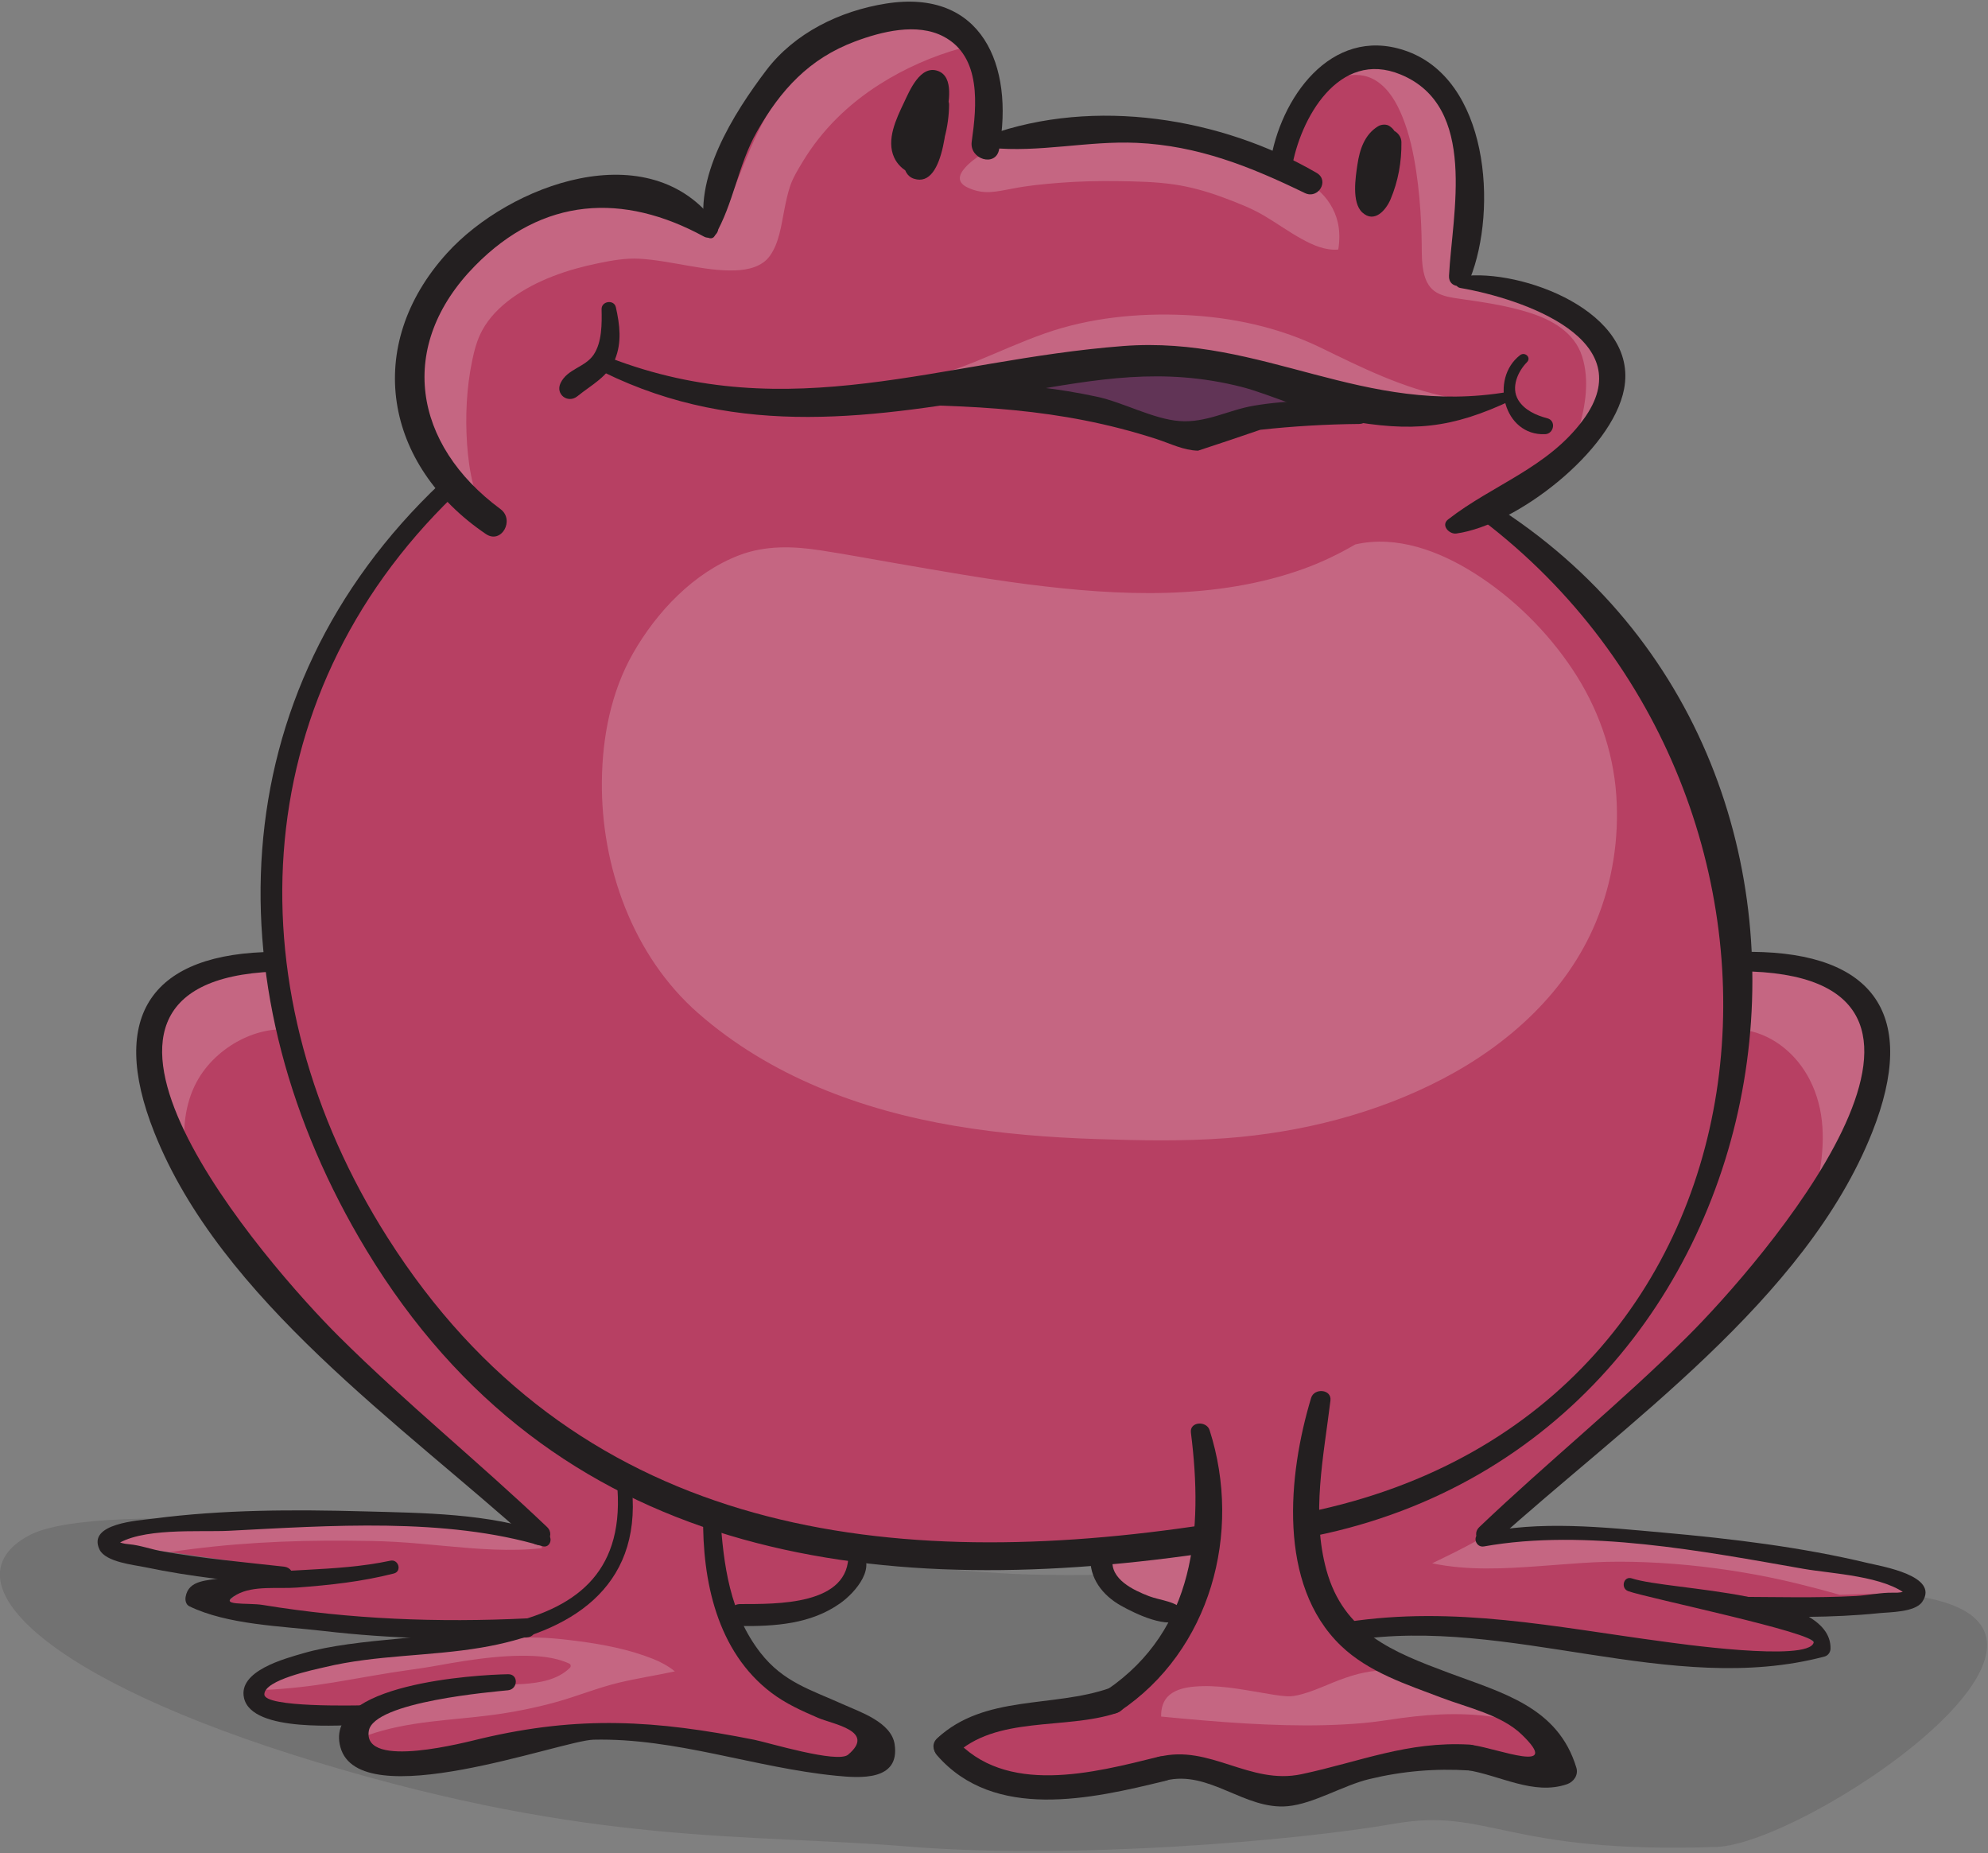 <?xml version="1.0" encoding="UTF-8" standalone="no"?>
<!DOCTYPE svg PUBLIC "-//W3C//DTD SVG 1.1//EN" "http://www.w3.org/Graphics/SVG/1.1/DTD/svg11.dtd">
<svg width="100%" height="100%" viewBox="0 0 339 316" version="1.1" xmlns="http://www.w3.org/2000/svg" xmlns:xlink="http://www.w3.org/1999/xlink" xml:space="preserve" xmlns:serif="http://www.serif.com/" style="fill-rule:evenodd;clip-rule:evenodd;stroke-linejoin:round;stroke-miterlimit:2;">
    <rect x="0" y="0" width="339" height="316" fill="#808080" stroke="none"/>
    <g transform="matrix(1,0,0,1,-25890.6,-3486.83)">
        <g transform="matrix(5.556,0,0,5.556,25423.2,0)">
            <g opacity="0.15">
                <g transform="matrix(1,0,0,1,101.961,683.852)">
                    <path d="M0,-9.563C-0.418,-9.584 -0.808,-9.469 -1.181,-9.427C-4.395,-9.064 -14.75,-10.367 -16.976,-9.136C-19.459,-7.762 -16.604,-4.765 -8.099,-2.191C0.405,0.384 5.057,-0.015 10.043,0.395C15.028,0.804 21.967,0.218 24.926,-0.301C27.886,-0.822 28.288,0.626 34.842,0.407C37.567,0.316 47.346,-6.219 41.105,-7.271C31.409,-8.906 18.262,-7.728 13.268,-7.972C8.275,-8.215 4.305,-9.353 0,-9.563" style="fill:rgb(35,31,32);fill-rule:nonzero;"/>
                </g>
            </g>
        </g>
        <g transform="matrix(5.556,0,0,5.556,25423.2,0)">
            <g transform="matrix(1,0,0,1,92.17,657.904)">
                <path d="M0,18.977C-0.5,18.895 -1.42,19.039 -0.786,18.613C-0.282,18.274 0.479,18.395 1.064,18.352C2.083,18.277 3.039,18.176 4.033,17.927C4.24,17.874 4.152,17.564 3.945,17.609C2.923,17.831 1.889,17.865 0.858,17.925C0.821,17.866 0.762,17.819 0.676,17.81C0.295,17.768 -4.552,17.047 -4.561,17.075C-4.41,16.582 -1.433,16.621 -1.018,16.6C2.038,16.445 5.646,16.182 8.61,17.088C8.784,17.142 8.86,16.937 8.767,16.825C8.791,16.745 8.78,16.656 8.699,16.58C6.601,14.59 4.352,12.765 2.304,10.726C0.115,8.547 -7.393,-0.112 0.182,-0.551C0.575,2.468 1.681,5.486 3.43,8.285C5.494,11.586 8.056,13.861 10.954,15.359C10.953,15.365 10.948,15.367 10.948,15.373C11.119,17.792 9.848,18.859 8.095,19.397C5.381,19.528 2.686,19.419 0,18.977" style="fill:rgb(183,64,99);fill-rule:nonzero;"/>
            </g>
        </g>
        <g transform="matrix(5.556,0,0,5.556,25423.2,0)">
            <g transform="matrix(1,0,0,1,107.841,675.974)">
                <path d="M0,3.509C0.439,3.839 0.902,4.043 1.41,4.262C1.872,4.462 3.348,4.72 2.313,5.519C1.952,5.798 -0.137,5.147 -0.579,5.059C-3.602,4.456 -5.921,4.312 -8.925,5.02C-9.41,5.134 -12.697,6.033 -12.442,4.681C-12.266,3.744 -8.573,3.476 -8.121,3.43C-7.871,3.405 -7.859,3.024 -8.121,3.03C-8.798,3.048 -11.429,3.196 -12.632,3.997C-13.206,4.011 -15.576,4.08 -15.63,3.655C-15.701,3.106 -14.145,2.807 -13.77,2.717C-12.19,2.336 -10.556,2.388 -8.958,2.119C-8.494,2.041 -8.048,1.936 -7.625,1.802C-7.599,1.801 -7.573,1.801 -7.546,1.8C-7.47,1.796 -7.413,1.764 -7.375,1.717C-5.511,1.058 -4.213,-0.233 -4.353,-2.524C-3.615,-2.163 -2.855,-1.851 -2.078,-1.585C-2.047,0.307 -1.581,2.321 0,3.509" style="fill:rgb(183,64,99);fill-rule:nonzero;"/>
            </g>
        </g>
        <g transform="matrix(5.556,0,0,5.556,25423.2,0)">
            <g transform="matrix(0.965,-0.261,-0.261,-0.965,107.185,677.186)">
                <path d="M-0.248,0.396C-0.323,0.416 -0.385,0.403 -0.437,0.375C-0.503,1.181 -0.403,2 -0.248,2.812C0.886,2.082 2.097,1.452 3.371,0.913C2.993,-0.495 0.716,0.138 -0.248,0.396" style="fill:rgb(183,64,99);fill-rule:nonzero;"/>
            </g>
        </g>
        <g transform="matrix(5.556,0,0,5.556,25423.2,0)">
            <g transform="matrix(0.642,0.767,0.767,-0.642,118.934,676.132)">
                <path d="M0.472,-0.071C0.02,-0.299 -0.514,-0.464 -0.933,-0.152C-0.451,0.547 0.017,1.267 0.472,2.001C0.869,1.543 1.21,1.052 1.476,0.52C1.123,0.405 0.796,0.092 0.472,-0.071" style="fill:rgb(183,64,99);fill-rule:nonzero;"/>
            </g>
        </g>
        <g transform="matrix(5.556,0,0,5.556,25423.2,0)">
            <g transform="matrix(1,0,0,1,130.88,630.138)">
                <path d="M0,50.611C1.295,51.951 -0.768,51.183 -1.572,51.069C-1.582,51.067 -1.589,51.071 -1.598,51.07C-1.618,51.065 -1.634,51.056 -1.657,51.054C-3.561,50.949 -4.982,51.575 -6.791,51.96C-8.372,52.297 -9.588,51.07 -11.114,51.419C-11.134,51.421 -11.151,51.417 -11.172,51.422C-13.098,51.9 -15.664,52.563 -17.271,51.077C-15.961,50.083 -14.014,50.443 -12.501,49.94C-12.438,49.919 -12.395,49.882 -12.359,49.841C-9.639,47.966 -8.749,44.459 -9.688,41.345C-9.779,41.046 -10.188,41.177 -10.145,41.471C-10.004,42.446 -9.946,43.426 -10.023,44.371C-10.048,44.37 -10.071,44.363 -10.099,44.367C-19.736,45.791 -29.03,44.481 -34.744,35.737C-39.577,28.34 -39.488,19.042 -32.985,12.741C-32.641,13.107 -32.249,13.45 -31.8,13.757C-31.414,14.02 -31.071,13.404 -31.437,13.135C-34.171,11.132 -34.683,8.029 -32.233,5.537C-30.171,3.44 -27.571,3.18 -25.116,4.659C-25.087,4.676 -25.063,4.669 -25.037,4.673C-24.998,4.741 -24.9,4.09 -24.864,4.014C-23.703,1.637 -23.375,-0.304 -20.535,-1.366C-19.7,-1.678 -18.59,-1.952 -17.754,-1.51C-16.547,-0.873 -16.687,0.672 -16.851,1.81C-16.915,2.252 -16.249,2.453 -16.168,1.999C-16.165,1.979 -16.164,1.96 -16.16,1.94C-14.732,1.995 -13.306,1.691 -11.868,1.754C-9.978,1.836 -8.352,2.476 -6.672,3.307C-6.34,3.471 -6.052,2.994 -6.379,2.806C-6.625,2.666 -6.882,2.546 -7.137,2.422C-6.818,0.855 -5.604,-1.104 -3.74,-0.336C-1.345,0.65 -2.062,3.981 -2.22,5.905C-2.232,6.056 -2.134,6.135 -2.02,6.152C-2.01,6.197 -1.986,6.237 -1.923,6.246C-0.126,6.504 3.619,7.733 2.058,10.145C1.026,11.74 -0.758,12.348 -2.233,13.382C-2.43,13.521 -2.31,13.812 -2.071,13.767C-1.772,13.711 -1.444,13.603 -1.104,13.46C10.087,21.944 8.51,40.715 -6.344,43.857C-6.339,42.706 -6.13,41.528 -5.986,40.486C-5.945,40.184 -6.37,40.043 -6.458,40.356C-7.125,42.696 -7.492,46.028 -5.547,47.894C-4.708,48.7 -3.553,49.068 -2.489,49.471C-1.701,49.771 -0.606,49.984 0,50.611" style="fill:rgb(183,64,99);fill-rule:nonzero;"/>
            </g>
        </g>
        <g transform="matrix(5.556,0,0,5.556,25423.2,0)">
            <g transform="matrix(1,0,0,1,137.763,659.362)">
                <path d="M0,17.267C-1.397,16.989 -2.974,16.889 -3.566,16.693C-3.77,16.625 -3.852,16.94 -3.654,17.011C-3.075,17.219 2.154,18.275 2.039,18.67C1.85,19.316 -2.246,18.691 -2.614,18.642C-5.842,18.214 -8.871,17.565 -12.135,18.032C-12.333,17.823 -12.516,17.594 -12.662,17.323C-13.003,16.687 -13.157,15.984 -13.208,15.257C-4.505,13.493 0.227,5.706 0.069,-2.049C0.089,-2.044 0.099,-2.025 0.124,-2.024C8.053,-1.737 0.417,7.069 -1.792,9.268C-3.841,11.307 -6.089,13.132 -8.188,15.121C-8.266,15.196 -8.278,15.283 -8.257,15.361C-8.361,15.457 -8.281,15.669 -8.103,15.637C-4.993,15.069 -1.333,15.777 1.734,16.313C2.188,16.392 4.779,16.62 4.965,17.159C4.928,17.051 2.984,17.776 0,17.267" style="fill:rgb(183,64,99);fill-rule:nonzero;"/>
            </g>
        </g>
        <g transform="matrix(5.556,0,0,5.556,25423.2,0)">
            <g transform="matrix(1,0,0,1,122.618,639.111)">
                <path d="M0,0.989C-0.78,1.12 -1.475,1.525 -2.308,1.46C-3.125,1.396 -4.038,0.88 -4.853,0.703C-5.547,0.553 -6.25,0.448 -6.954,0.385C-6.928,0.38 -6.902,0.375 -6.876,0.371C-4.856,0.006 -2.813,-0.536 -0.747,-0.078C0.066,0.101 0.815,0.51 1.583,0.851C1.061,0.857 0.54,0.898 0,0.989" style="fill:rgb(97,52,86);fill-rule:nonzero;"/>
            </g>
        </g>
        <g transform="matrix(5.556,0,0,5.556,25423.2,0)">
            <g opacity="0.2">
                <g transform="matrix(1,0,0,1,89.935,658.416)">
                    <path d="M0,2.909C0.19,2.287 0.562,1.776 1.081,1.384C1.56,1.022 2.145,0.782 2.748,0.753C2.612,0.148 2.496,-0.457 2.417,-1.064C-1.395,-0.842 -1.385,1.462 -0.157,3.973C-0.154,3.619 -0.108,3.263 0,2.909" style="fill:white;fill-rule:nonzero;"/>
                </g>
            </g>
        </g>
        <g transform="matrix(5.556,0,0,5.556,25423.2,0)">
            <g opacity="0.2">
                <g transform="matrix(1,0,0,1,94.808,674.441)">
                    <path d="M0,0.42C0.482,0.424 0.966,0.428 1.447,0.456C1.962,0.485 2.475,0.536 2.988,0.583C3.97,0.674 4.965,0.758 5.949,0.65C5.942,0.613 5.937,0.576 5.927,0.539C2.971,-0.351 -0.615,-0.092 -3.655,0.063C-4.07,0.083 -7.047,0.045 -7.198,0.537C-7.194,0.526 -6.421,0.634 -5.471,0.771C-3.663,0.496 -1.827,0.404 0,0.42" style="fill:white;fill-rule:nonzero;"/>
                </g>
            </g>
        </g>
        <g transform="matrix(5.556,0,0,5.556,25423.2,0)">
            <g opacity="0.2">
                <g transform="matrix(1,0,0,1,97.575,679.939)">
                    <path d="M0,-1.251C0.263,-1.299 0.527,-1.345 0.791,-1.385C1.372,-1.474 1.959,-1.543 2.547,-1.547C3.044,-1.55 3.569,-1.515 4.026,-1.305C4.074,-1.283 4.077,-1.211 4.043,-1.178C3.663,-0.805 3.118,-0.717 2.608,-0.68C2.509,-0.673 2.408,-0.67 2.308,-0.666C2.28,-0.602 2.233,-0.544 2.145,-0.535C1.693,-0.489 -2,-0.221 -2.176,0.716C-2.189,0.784 -2.187,0.843 -2.183,0.899C-1.567,0.677 -0.919,0.561 -0.271,0.48C0.373,0.401 1.02,0.355 1.662,0.27C2.315,0.183 2.966,0.054 3.602,-0.121C4.259,-0.302 4.889,-0.564 5.552,-0.723C6.119,-0.857 6.694,-0.945 7.263,-1.067C7.063,-1.232 6.826,-1.358 6.589,-1.452C5.864,-1.74 5.08,-1.892 4.309,-1.993C3.647,-2.081 2.954,-2.15 2.287,-2.074C2.283,-2.073 2.281,-2.077 2.277,-2.077C1.961,-1.99 1.646,-1.902 1.308,-1.846C-0.29,-1.577 -1.924,-1.629 -3.504,-1.248C-3.833,-1.169 -5.075,-0.928 -5.322,-0.498C-4.613,-0.532 -3.907,-0.612 -3.207,-0.729C-2.429,-0.857 -1.655,-1.006 -0.874,-1.114C-0.581,-1.155 -0.291,-1.197 0,-1.251" style="fill:white;fill-rule:nonzero;"/>
                </g>
            </g>
        </g>
        <g transform="matrix(5.556,0,0,5.556,25423.2,0)">
            <g opacity="0.2">
                <g transform="matrix(0.642,0.767,0.767,-0.642,118.934,676.132)">
                    <path d="M0.472,-0.071C0.02,-0.299 -0.514,-0.464 -0.933,-0.152C-0.451,0.547 0.017,1.267 0.472,2.001C0.869,1.543 1.21,1.052 1.476,0.52C1.123,0.405 0.796,0.092 0.472,-0.071" style="fill:white;fill-rule:nonzero;"/>
                </g>
            </g>
        </g>
        <g transform="matrix(5.556,0,0,5.556,25423.2,0)">
            <g opacity="0.2">
                <g transform="matrix(1,0,0,1,98.711,628.186)">
                    <path d="M0,14.467C-0.018,14.407 -0.042,14.35 -0.057,14.29C-0.164,13.878 -0.22,13.453 -0.25,13.029C-0.309,12.176 -0.268,11.3 -0.094,10.461C-0.029,10.146 0.056,9.825 0.21,9.539C0.424,9.141 0.75,8.815 1.114,8.549C1.89,7.983 2.845,7.662 3.778,7.471C4.189,7.387 4.613,7.31 5.035,7.333C5.526,7.36 6.013,7.458 6.498,7.541C6.988,7.625 7.487,7.71 7.986,7.691C8.375,7.676 8.804,7.58 9.044,7.244C9.327,6.848 9.392,6.311 9.484,5.845C9.532,5.602 9.581,5.357 9.659,5.121C9.749,4.847 9.909,4.59 10.058,4.344C10.646,3.373 11.454,2.589 12.409,1.982C13.184,1.489 14.039,1.111 14.927,0.869C14.79,0.705 14.63,0.555 14.415,0.442C13.579,0 12.469,0.274 11.634,0.586C8.793,1.648 8.483,4.25 7.322,6.628C7.286,6.702 7.171,6.693 7.132,6.625C7.106,6.62 7.082,6.628 7.053,6.611C4.598,5.132 1.998,5.392 -0.064,7.488C-2.274,9.737 -2.067,12.481 0,14.467" style="fill:white;fill-rule:nonzero;"/>
                </g>
            </g>
        </g>
        <g transform="matrix(5.556,0,0,5.556,25423.2,0)">
            <g opacity="0.2">
                <g transform="matrix(1,0,0,1,114.719,635.022)">
                    <path d="M0,-2.941C-0.003,-2.922 -0.004,-2.904 -0.008,-2.885C-0.055,-2.615 -0.309,-2.581 -0.495,-2.686C-0.677,-2.574 -0.847,-2.443 -0.983,-2.285C-1.062,-2.193 -1.151,-2.066 -1.132,-1.938C-1.112,-1.797 -0.961,-1.713 -0.844,-1.664C-0.64,-1.576 -0.422,-1.537 -0.201,-1.549C0.024,-1.563 0.246,-1.609 0.467,-1.652C0.949,-1.748 1.433,-1.794 1.923,-1.832C2.523,-1.879 3.125,-1.893 3.728,-1.884C4.301,-1.876 4.882,-1.864 5.451,-1.781C5.951,-1.707 6.438,-1.57 6.912,-1.395C7.354,-1.232 7.805,-1.06 8.212,-0.819C8.6,-0.589 8.966,-0.325 9.361,-0.107C9.697,0.078 10.087,0.252 10.48,0.215C10.525,-0.062 10.528,-0.347 10.464,-0.622C10.371,-1.021 10.145,-1.375 9.832,-1.635C9.75,-1.552 9.625,-1.509 9.489,-1.577C9.109,-1.765 8.731,-1.941 8.354,-2.105C8.308,-2.103 8.263,-2.107 8.217,-2.103C8.158,-2.097 8.137,-2.148 8.146,-2.194C6.92,-2.709 5.678,-3.07 4.293,-3.13C2.857,-3.193 1.433,-2.89 0.007,-2.944L0,-2.941Z" style="fill:white;fill-rule:nonzero;"/>
                </g>
            </g>
        </g>
        <g transform="matrix(5.556,0,0,5.556,25423.2,0)">
            <g opacity="0.2">
                <g transform="matrix(1,0,0,1,126.371,640.211)">
                    <path d="M0,-10.147C0.394,-9.891 0.633,-9.456 0.803,-9.032C1.016,-8.502 1.135,-7.937 1.22,-7.375C1.301,-6.836 1.348,-6.293 1.372,-5.751C1.381,-5.542 1.387,-5.332 1.389,-5.122C1.392,-4.813 1.387,-4.501 1.467,-4.201C1.527,-3.976 1.64,-3.774 1.846,-3.655C2.055,-3.534 2.308,-3.498 2.543,-3.464C3.251,-3.363 3.957,-3.262 4.643,-3.052C5.355,-2.835 6.071,-2.45 6.312,-1.695C6.543,-0.969 6.418,-0.175 6.201,0.554C6.33,0.403 6.455,0.246 6.567,0.072C8.128,-2.34 4.383,-3.57 2.586,-3.828C2.523,-3.836 2.499,-3.876 2.49,-3.921C2.375,-3.938 2.277,-4.017 2.289,-4.168C2.447,-6.092 3.164,-9.423 0.77,-10.41C0.064,-10.701 -0.548,-10.599 -1.055,-10.278C-0.697,-10.372 -0.323,-10.357 0,-10.147" style="fill:white;fill-rule:nonzero;"/>
                </g>
            </g>
        </g>
        <g transform="matrix(5.556,0,0,5.556,25423.2,0)">
            <g opacity="0.2">
                <g transform="matrix(1,0,0,1,128.786,637.527)">
                    <path d="M0,2.27C-0.058,2.26 -0.116,2.254 -0.173,2.244C-1.583,1.979 -2.869,1.332 -4.149,0.711C-5.436,0.089 -6.867,-0.215 -8.29,-0.28C-9.726,-0.346 -11.224,-0.197 -12.585,0.282C-13.325,0.541 -14.037,0.871 -14.762,1.165C-15.455,1.446 -16.157,1.661 -16.887,1.812C-16.422,1.803 -15.957,1.788 -15.494,1.744C-14.725,1.671 -13.958,1.568 -13.19,1.476C-11.603,1.287 -9.998,1.124 -8.399,1.252C-7.639,1.312 -6.9,1.457 -6.162,1.64C-5.456,1.815 -4.754,2.005 -4.043,2.16C-2.722,2.445 -1.322,2.616 0,2.27" style="fill:white;fill-rule:nonzero;"/>
                </g>
            </g>
        </g>
        <g transform="matrix(5.556,0,0,5.556,25423.2,0)">
            <g opacity="0.2">
                <g transform="matrix(1,0,0,1,133.105,650.723)">
                    <path d="M0,5.155C0.51,3.929 0.72,2.576 0.626,1.253C0.528,-0.128 0.051,-1.449 -0.715,-2.599C-1.494,-3.768 -2.537,-4.799 -3.724,-5.55C-4.798,-6.23 -6.116,-6.729 -7.385,-6.435C-7.885,-6.144 -8.407,-5.891 -8.951,-5.694C-11.65,-4.715 -14.633,-4.853 -17.435,-5.212C-18.807,-5.389 -20.169,-5.631 -21.533,-5.867C-22.287,-5.998 -23.042,-6.138 -23.798,-6.255C-24.635,-6.384 -25.491,-6.411 -26.293,-6.104C-27.69,-5.57 -28.826,-4.367 -29.554,-3.089C-30.228,-1.904 -30.492,-0.523 -30.507,0.831C-30.535,3.455 -29.554,6.194 -27.551,7.95C-25.342,9.885 -22.548,10.921 -19.684,11.406C-18.247,11.65 -16.791,11.764 -15.335,11.812C-14.009,11.856 -12.666,11.884 -11.341,11.785C-9.042,11.612 -6.732,11.03 -4.686,9.957C-2.665,8.897 -0.889,7.293 0,5.155" style="fill:white;fill-rule:nonzero;"/>
                </g>
            </g>
        </g>
        <g transform="matrix(5.556,0,0,5.556,25423.2,0)">
            <g opacity="0.2">
                <g transform="matrix(1,0,0,1,124.073,679.814)">
                    <path d="M0,-0.24C-0.149,-0.2 -0.294,-0.17 -0.449,-0.178C-0.714,-0.194 -0.979,-0.246 -1.241,-0.29C-1.913,-0.403 -2.606,-0.536 -3.29,-0.475C-3.554,-0.452 -3.845,-0.393 -4.054,-0.219C-4.254,-0.051 -4.315,0.194 -4.311,0.444C-3.446,0.527 -2.581,0.606 -1.714,0.656C-0.902,0.703 -0.089,0.729 0.723,0.708C1.114,0.698 1.504,0.678 1.894,0.643C2.288,0.608 2.677,0.543 3.07,0.489C4.125,0.347 5.202,0.305 6.232,0.516C5.638,0.192 4.896,0.015 4.317,-0.205C3.704,-0.437 3.066,-0.669 2.47,-0.969C2.429,-0.966 2.388,-0.967 2.347,-0.964C1.787,-0.925 1.283,-0.735 0.77,-0.52C0.518,-0.416 0.264,-0.311 0,-0.24" style="fill:white;fill-rule:nonzero;"/>
                </g>
            </g>
        </g>
        <g transform="matrix(5.556,0,0,5.556,25423.2,0)">
            <g opacity="0.2">
                <g transform="matrix(1,0,0,1,139.662,660.289)">
                    <path d="M0,0.412C0.488,1.355 0.472,2.375 0.29,3.389C2.156,0.383 2.925,-2.781 -1.775,-2.951C-1.8,-2.952 -1.81,-2.971 -1.83,-2.977C-1.817,-2.345 -1.849,-1.715 -1.9,-1.086C-1.074,-0.922 -0.388,-0.338 0,0.412" style="fill:white;fill-rule:nonzero;"/>
                </g>
            </g>
        </g>
        <g transform="matrix(5.556,0,0,5.556,25423.2,0)">
            <g opacity="0.2">
                <g transform="matrix(1,0,0,1,129.66,675.953)">
                    <path d="M0,-0.954C-0.115,-0.933 -0.183,-1.016 -0.192,-1.102C-0.645,-0.849 -1.112,-0.624 -1.579,-0.398C-0.493,-0.169 0.644,-0.233 1.743,-0.314C2.288,-0.353 2.833,-0.4 3.379,-0.429C3.915,-0.455 4.448,-0.452 4.983,-0.431C6.135,-0.385 7.282,-0.249 8.414,-0.038C9.264,0.121 10.102,0.334 10.933,0.568C12.057,0.531 13.049,0.512 13.068,0.567C12.882,0.028 10.292,-0.199 9.837,-0.278C6.771,-0.814 3.11,-1.522 0,-0.954" style="fill:white;fill-rule:nonzero;"/>
                </g>
            </g>
        </g>
        <g transform="matrix(5.556,0,0,5.556,25423.2,0)">
            <g transform="matrix(1,0,0,1,106.119,641.461)">
                <path d="M0,-7C-2.042,-9.83 -6.366,-8.219 -8.273,-6.114C-10.859,-3.262 -10.199,0.394 -7.082,2.506C-6.603,2.83 -6.185,2.072 -6.635,1.74C-9.315,-0.239 -9.828,-3.271 -7.413,-5.727C-5.334,-7.841 -2.868,-7.975 -0.382,-6.618C-0.155,-6.495 0.173,-6.761 0,-7" style="fill:rgb(35,31,32);fill-rule:nonzero;"/>
            </g>
        </g>
        <g transform="matrix(5.556,0,0,5.556,25423.2,0)">
            <g transform="matrix(1,0,0,1,106.055,627.324)">
                <path d="M0,7.503C0.585,6.512 0.719,5.325 1.299,4.301C2.033,3.006 2.912,2.052 4.312,1.528C5.123,1.224 6.213,0.947 7.029,1.376C8.199,1.99 8.049,3.504 7.894,4.603C7.817,5.146 8.635,5.396 8.736,4.835C9.197,2.274 8.213,-0.102 5.262,0.365C3.843,0.59 2.453,1.27 1.586,2.415C0.601,3.716 -0.711,5.766 -0.251,7.47C-0.221,7.585 -0.06,7.605 0,7.503" style="fill:rgb(35,31,32);fill-rule:nonzero;"/>
            </g>
        </g>
        <g transform="matrix(5.556,0,0,5.556,25423.2,0)">
            <g transform="matrix(1,0,0,1,114.522,632.151)">
                <path d="M0,-0.037C1.485,0.121 2.989,-0.256 4.49,-0.188C6.369,-0.104 7.977,0.539 9.652,1.353C10.062,1.551 10.416,0.969 10.013,0.734C7.085,-0.969 3.199,-1.588 -0.052,-0.424C-0.268,-0.347 -0.221,-0.06 0,-0.037" style="fill:rgb(35,31,32);fill-rule:nonzero;"/>
            </g>
        </g>
        <g transform="matrix(5.556,0,0,5.556,25423.2,0)">
            <g transform="matrix(1,0,0,1,123.768,632.053)">
                <path d="M0,0.716C0.249,-0.829 1.447,-2.972 3.346,-2.187C5.73,-1.204 4.925,2.094 4.83,3.99C4.81,4.389 5.347,4.397 5.475,4.078C6.325,1.955 6.057,-2.072 3.458,-2.93C1.186,-3.681 -0.367,-1.427 -0.658,0.534C-0.722,0.962 -0.07,1.151 0,0.716" style="fill:rgb(35,31,32);fill-rule:nonzero;"/>
            </g>
        </g>
        <g transform="matrix(5.556,0,0,5.556,25423.2,0)">
            <g transform="matrix(1,0,0,1,128.948,643.378)">
                <path d="M0,-6.961C1.929,-6.626 5.576,-5.371 3.769,-2.917C2.683,-1.441 0.997,-0.929 -0.378,0.142C-0.61,0.322 -0.343,0.604 -0.125,0.574C1.717,0.319 4.658,-1.954 5.023,-3.859C5.477,-6.228 1.87,-7.565 0.049,-7.321C-0.134,-7.297 -0.226,-7 0,-6.961" style="fill:rgb(35,31,32);fill-rule:nonzero;"/>
            </g>
        </g>
        <g transform="matrix(5.556,0,0,5.556,25423.2,0)">
            <g transform="matrix(1,0,0,1,113.063,631.739)">
                <path d="M0,-0.529C0.04,-0.598 0.074,-0.67 0.103,-0.744C0.255,-1.096 -0.148,-1.485 -0.46,-1.178C-0.836,-0.808 -1.087,-0.33 -1.174,0.191C-1.23,0.527 -1.315,1.183 -0.891,1.324C0.101,1.652 0.15,-0.774 0.177,-1.284C0.193,-1.591 -0.259,-1.804 -0.464,-1.55C-0.873,-1.041 -1.325,-0.47 -1.35,0.213C-1.366,0.626 -1.079,1.142 -0.606,0.872C-0.147,0.611 0.042,-0.111 0.112,-0.587C0.17,-0.981 0.357,-1.796 -0.147,-1.981C-0.693,-2.181 -1.025,-1.366 -1.195,-1.008C-1.43,-0.516 -1.743,0.133 -1.494,0.675C-1.309,1.078 -0.772,1.396 -0.417,1.008C0.012,0.54 0.188,-0.334 0.191,-0.941C0.193,-1.325 -0.432,-1.435 -0.499,-1.035C-0.581,-0.543 -0.648,0.165 -1.003,0.552C-0.916,0.516 -0.829,0.479 -0.741,0.443C-1.013,0.456 -0.625,-0.474 -0.589,-0.553C-0.493,-0.764 -0.349,-1.192 -0.144,-1.312C-0.24,-1.3 -0.336,-1.288 -0.432,-1.275C-0.404,-1.27 -0.375,-1.265 -0.346,-1.261C-0.42,-1.318 -0.495,-1.376 -0.569,-1.432C-0.518,-1.349 -0.577,-0.867 -0.599,-0.682C-0.637,-0.379 -0.723,0.092 -1.004,0.274C-0.912,0.262 -0.819,0.25 -0.727,0.238C-0.589,0.272 -0.435,-0.301 -0.385,-0.389C-0.259,-0.615 -0.095,-0.818 0.067,-1.019C-0.146,-1.107 -0.36,-1.196 -0.574,-1.284C-0.592,-0.933 -0.624,-0.584 -0.682,-0.237C-0.714,-0.046 -0.739,0.539 -0.924,0.646L-0.634,0.608C-0.653,0.604 -0.672,0.601 -0.691,0.597C-0.604,0.685 -0.516,0.773 -0.428,0.861C-0.621,0.365 -0.257,-0.308 0.047,-0.671C-0.153,-0.723 -0.353,-0.776 -0.553,-0.83C-0.515,-0.726 -0.475,-0.63 -0.431,-0.529C-0.354,-0.358 -0.081,-0.374 0,-0.529" style="fill:rgb(35,31,32);fill-rule:nonzero;"/>
            </g>
        </g>
        <g transform="matrix(5.556,0,0,5.556,25423.2,0)">
            <g transform="matrix(1,0,0,1,126.811,634.347)">
                <path d="M0,-2.87C-0.01,-2.878 -0.02,-2.885 -0.03,-2.892C-0.126,-2.967 -0.292,-2.953 -0.391,-2.892C-0.808,-2.637 -0.957,-2.172 -1.025,-1.71C-1.082,-1.327 -1.204,-0.554 -0.876,-0.249C-0.503,0.097 -0.146,-0.323 -0.007,-0.652C0.229,-1.212 0.334,-1.802 0.326,-2.408C0.322,-2.73 -0.113,-2.951 -0.346,-2.686C-0.648,-2.343 -0.864,-1.908 -0.769,-1.443C-0.694,-1.076 -0.166,-1.119 -0.066,-1.443C0.011,-1.698 0.025,-1.919 0.211,-2.13C-0.013,-2.223 -0.237,-2.315 -0.461,-2.408C-0.457,-2.112 -0.477,-1.82 -0.542,-1.53C-0.585,-1.339 -0.651,-0.922 -0.814,-0.795C-0.723,-0.833 -0.631,-0.871 -0.54,-0.908C-0.561,-0.91 -0.581,-0.911 -0.602,-0.912C-0.51,-0.874 -0.418,-0.836 -0.327,-0.799C-0.261,-0.716 -0.301,-1.153 -0.3,-1.217C-0.297,-1.398 -0.284,-1.582 -0.25,-1.761C-0.224,-1.896 -0.194,-2.038 -0.119,-2.156C-0.052,-2.262 0.056,-2.325 0.114,-2.435C0.201,-2.601 0.142,-2.762 0,-2.87" style="fill:rgb(35,31,32);fill-rule:nonzero;"/>
            </g>
        </g>
        <g transform="matrix(5.556,0,0,5.556,25423.2,0)">
            <g transform="matrix(-0.987,-0.163,-0.163,0.987,134.469,674.496)">
                <path d="M9.824,-29.74C-2.686,-23.112 -4.288,-4.365 10.141,1.159C10.595,1.332 10.277,2.017 9.824,1.844C-4.428,-3.589 -4.453,-24.392 9.616,-30.286C9.972,-30.435 10.147,-29.912 9.824,-29.74" style="fill:rgb(35,31,32);fill-rule:nonzero;"/>
            </g>
        </g>
        <g transform="matrix(5.556,0,0,5.556,25423.2,0)">
            <g transform="matrix(0.969,0.248,0.248,-0.969,117.463,679.595)">
                <path d="M1.117,-0.234C3.355,2.259 3.415,6.006 1.653,8.81C1.488,9.072 0.989,8.914 1.117,8.593C2.225,5.79 2.745,2.777 0.577,0.311C0.254,-0.056 0.785,-0.604 1.117,-0.234" style="fill:rgb(35,31,32);fill-rule:nonzero;"/>
            </g>
        </g>
        <g transform="matrix(5.556,0,0,5.556,25423.2,0)">
            <g transform="matrix(0.397,0.918,0.918,-0.397,113.927,678.766)">
                <path d="M2.258,-1.535C1.635,0.132 2.897,1.889 3.044,3.556C3.089,4.064 2.295,4.176 2.258,3.666C2.125,1.814 0.908,0.067 1.569,-1.808C1.728,-2.259 2.425,-1.983 2.258,-1.535" style="fill:rgb(35,31,32);fill-rule:nonzero;"/>
            </g>
        </g>
        <g transform="matrix(5.556,0,0,5.556,25423.2,0)">
            <g transform="matrix(0.006,-1,-1,-0.006,115.968,678.792)">
                <path d="M-2.676,-3.736C-3.185,-1.739 -3.917,0.967 -2.144,2.539C-1.782,2.86 -2.316,3.383 -2.676,3.065C-4.68,1.297 -3.987,-1.676 -3.415,-3.944C-3.295,-4.424 -2.554,-4.215 -2.676,-3.736" style="fill:rgb(35,31,32);fill-rule:nonzero;"/>
            </g>
        </g>
        <g transform="matrix(5.556,0,0,5.556,25423.2,0)">
            <g transform="matrix(1,0,0,1,129.223,683.032)">
                <path d="M0,-1.914C-1.91,-2.019 -3.339,-1.391 -5.153,-1.005C-6.749,-0.665 -7.974,-1.933 -9.533,-1.536C-10.003,-1.416 -9.804,-0.69 -9.332,-0.809C-7.98,-1.147 -6.902,0.105 -5.567,-0.024C-4.773,-0.101 -3.874,-0.661 -3.08,-0.853C-2.05,-1.102 -1.052,-1.185 0,-1.12C0.51,-1.089 0.51,-1.887 0,-1.914" style="fill:rgb(35,31,32);fill-rule:nonzero;"/>
            </g>
        </g>
        <g transform="matrix(5.556,0,0,5.556,25423.2,0)">
            <g transform="matrix(1,0,0,1,124.366,682.375)">
                <path d="M0,-11.896C-0.71,-9.546 -1.041,-6.168 0.914,-4.291C1.763,-3.475 2.929,-3.103 4.004,-2.694C4.8,-2.39 5.836,-2.172 6.465,-1.564C7.734,-0.337 5.734,-1.131 4.961,-1.241C4.468,-1.31 4.25,-0.558 4.752,-0.481C5.8,-0.32 6.819,0.313 7.854,-0.041C8.06,-0.112 8.208,-0.323 8.141,-0.546C7.579,-2.412 5.873,-2.842 4.216,-3.461C2.503,-4.102 0.999,-4.691 0.469,-6.614C0,-8.32 0.386,-10.108 0.593,-11.816C0.635,-12.165 0.095,-12.209 0,-11.896" style="fill:rgb(35,31,32);fill-rule:nonzero;"/>
            </g>
        </g>
        <g transform="matrix(5.556,0,0,5.556,25423.2,0)">
            <g transform="matrix(1,0,0,1,97.66,676.479)">
                <path d="M0,-34.085C-6.838,-27.627 -7.031,-18.376 -2.291,-10.538C3.426,-1.087 13.134,0.247 23.33,-1.218C23.879,-1.297 23.646,-2.133 23.099,-2.054C13.346,-0.637 4.056,-1.95 -1.639,-10.919C-6.363,-18.357 -6.094,-27.412 0.395,-33.69C0.653,-33.941 0.261,-34.332 0,-34.085" style="fill:rgb(35,31,32);fill-rule:nonzero;"/>
            </g>
        </g>
        <g transform="matrix(5.556,0,0,5.556,25423.2,0)">
            <g transform="matrix(1,0,0,1,105.706,682.976)">
                <path d="M0,-8.879C-0.027,-6.89 0.425,-4.713 2.092,-3.45C2.54,-3.111 3.01,-2.902 3.527,-2.678C3.984,-2.481 5.317,-2.276 4.448,-1.547C4.121,-1.272 1.986,-1.923 1.573,-2.005C-1.461,-2.609 -3.792,-2.754 -6.807,-2.044C-7.25,-1.94 -10.449,-1.081 -10.262,-2.275C-10.119,-3.181 -6.399,-3.48 -5.986,-3.525C-5.679,-3.559 -5.662,-4.023 -5.986,-4.017C-6.942,-4.001 -11.671,-3.733 -11.133,-1.778C-10.55,0.341 -4.347,-1.985 -3.365,-2.008C-0.84,-2.067 1.584,-1.147 4.079,-0.902C4.795,-0.832 6.043,-0.727 5.878,-1.862C5.779,-2.548 4.807,-2.861 4.286,-3.097C3.299,-3.542 2.462,-3.775 1.763,-4.67C0.814,-5.886 0.622,-7.38 0.525,-8.879C0.503,-9.213 0.004,-9.22 0,-8.879" style="fill:rgb(35,31,32);fill-rule:nonzero;"/>
            </g>
        </g>
        <g transform="matrix(5.556,0,0,5.556,25423.2,0)">
            <g transform="matrix(1,0,0,1,103.077,680.481)">
                <path d="M0,-7.205C0.362,-1.882 -6.294,-3.148 -9.656,-2.162C-10.201,-2.002 -11.653,-1.627 -11.462,-0.791C-11.216,0.289 -8.406,0.031 -7.767,0.029C-7.382,0.028 -7.382,-0.57 -7.767,-0.567C-8.021,-0.566 -10.826,-0.493 -10.838,-0.9C-10.851,-1.351 -9.292,-1.665 -8.991,-1.737C-7.412,-2.119 -5.777,-2.068 -4.18,-2.339C-1.451,-2.8 0.732,-4.161 0.446,-7.205C0.42,-7.487 -0.02,-7.494 0,-7.205" style="fill:rgb(35,31,32);fill-rule:nonzero;"/>
            </g>
        </g>
        <g transform="matrix(5.556,0,0,5.556,25423.2,0)">
            <g transform="matrix(1,0,0,1,92.558,675.183)">
                <path d="M0,-18.392C-3.76,-18.367 -5.125,-16.448 -3.699,-12.856C-1.661,-7.717 3.931,-3.861 7.891,-0.28C8.203,0.003 8.663,-0.451 8.355,-0.744C6.261,-2.739 4.01,-4.558 1.96,-6.598C-0.225,-8.773 -7.825,-17.48 0,-17.788C0.387,-17.803 0.391,-18.395 0,-18.392" style="fill:rgb(35,31,32);fill-rule:nonzero;"/>
            </g>
        </g>
        <g transform="matrix(5.556,0,0,5.556,25423.2,0)">
            <g transform="matrix(1,0,0,1,96.105,677.865)">
                <path d="M0,-2.39C-1.708,-2.026 -3.452,-2.182 -5.153,-1.86C-5.597,-1.776 -6.194,-1.814 -6.283,-1.279C-6.301,-1.173 -6.273,-1.041 -6.166,-0.99C-4.992,-0.423 -3.352,-0.384 -2.056,-0.234C0.021,0.008 2.103,0.055 4.19,-0.036C4.564,-0.053 4.566,-0.639 4.19,-0.62C1.47,-0.487 -1.23,-0.591 -3.921,-1.033C-4.378,-1.108 -5.366,-0.986 -4.714,-1.35C-4.203,-1.635 -3.445,-1.522 -2.87,-1.565C-1.847,-1.642 -0.889,-1.744 0.108,-1.997C0.363,-2.063 0.255,-2.445 0,-2.39" style="fill:rgb(35,31,32);fill-rule:nonzero;"/>
            </g>
        </g>
        <g transform="matrix(5.556,0,0,5.556,25423.2,0)">
            <g transform="matrix(1,0,0,1,100.88,675.554)">
                <path d="M0,-0.922C-1.753,-1.536 -3.755,-1.543 -5.589,-1.593C-7.733,-1.651 -9.92,-1.65 -12.051,-1.37C-12.493,-1.313 -14.091,-1.228 -13.699,-0.419C-13.512,-0.035 -12.638,0.05 -12.298,0.121C-10.902,0.415 -9.453,0.565 -8.034,0.694C-7.653,0.729 -7.663,0.145 -8.034,0.104C-9.289,-0.037 -10.549,-0.146 -11.793,-0.37C-12.111,-0.427 -12.463,-0.556 -12.783,-0.583C-13.204,-0.619 -12.993,-0.718 -13.243,-0.528C-12.47,-1.112 -10.635,-0.951 -9.728,-0.997C-6.674,-1.153 -3.076,-1.416 -0.11,-0.524C0.147,-0.446 0.249,-0.835 0,-0.922" style="fill:rgb(35,31,32);fill-rule:nonzero;"/>
            </g>
        </g>
        <g transform="matrix(5.556,0,0,5.556,25423.2,0)">
            <g transform="matrix(1,0,0,1,137.887,674.579)">
                <path d="M0,-17.185C7.825,-16.876 0.225,-8.169 -1.96,-5.995C-4.01,-3.955 -6.261,-2.135 -8.355,-0.14C-8.663,0.153 -8.203,0.606 -7.891,0.324C-3.931,-3.258 1.661,-7.114 3.699,-12.252C5.12,-15.834 3.769,-17.763 0,-17.789C-0.39,-17.791 -0.387,-17.2 0,-17.185" style="fill:rgb(35,31,32);fill-rule:nonzero;"/>
            </g>
        </g>
        <g transform="matrix(5.556,0,0,5.556,25423.2,0)">
            <g transform="matrix(1,0,0,1,134.099,679.191)">
                <path d="M0,-2.781C0.574,-2.574 5.761,-1.5 5.691,-1.205C5.545,-0.591 1.389,-1.192 1.057,-1.237C-2.233,-1.675 -5.314,-2.345 -8.649,-1.832C-9.019,-1.775 -8.863,-1.211 -8.494,-1.269C-3.662,-2.033 1.309,0.475 6.024,-0.775C6.132,-0.803 6.205,-0.906 6.208,-1.015C6.249,-2.803 1.302,-2.783 0.108,-3.174C-0.143,-3.256 -0.244,-2.869 0,-2.781" style="fill:rgb(35,31,32);fill-rule:nonzero;"/>
            </g>
        </g>
        <g transform="matrix(5.556,0,0,5.556,25423.2,0)">
            <g transform="matrix(1,0,0,1,129.67,676.428)">
                <path d="M0,-1.391C3.104,-1.946 6.753,-1.239 9.813,-0.703C10.671,-0.552 12.331,-0.488 13.02,0.13C12.778,-0.086 12.997,0.04 12.563,0.029C12.193,0.019 11.795,0.109 11.423,0.13C10.196,0.195 8.968,0.16 7.74,0.155C7.36,0.153 7.361,0.735 7.74,0.745C9.189,0.783 10.672,0.806 12.117,0.658C12.446,0.624 13.232,0.634 13.453,0.308C13.991,-0.489 12.21,-0.779 11.778,-0.882C9.726,-1.374 7.597,-1.628 5.498,-1.816C3.672,-1.979 1.7,-2.197 -0.11,-1.79C-0.372,-1.731 -0.258,-1.345 0,-1.391" style="fill:rgb(35,31,32);fill-rule:nonzero;"/>
            </g>
        </g>
        <g transform="matrix(5.556,0,0,5.556,25423.2,0)">
            <g transform="matrix(1,0,0,1,120.483,675.372)">
                <path d="M0,1.673C-0.238,1.34 -0.73,1.331 -1.097,1.19C-1.566,1.008 -2.294,0.673 -2.21,0.051C-2.144,-0.442 -2.849,-0.542 -2.887,-0.04C-2.938,0.631 -2.516,1.168 -1.953,1.483C-1.502,1.735 -0.521,2.215 -0.058,1.893C0.008,1.847 0.053,1.748 0,1.673" style="fill:rgb(35,31,32);fill-rule:nonzero;"/>
            </g>
        </g>
        <g transform="matrix(5.556,0,0,5.556,25423.2,0)">
            <g transform="matrix(1,0,0,1,110.162,677.264)">
                <path d="M0,-2.018C0.066,-0.403 -2.23,-0.462 -3.319,-0.458C-3.754,-0.457 -3.755,0.213 -3.319,0.217C-2.247,0.225 -1.155,0.159 -0.25,-0.482C0.221,-0.815 0.929,-1.632 0.313,-2.148C0.2,-2.243 -0.007,-2.189 0,-2.018" style="fill:rgb(35,31,32);fill-rule:nonzero;"/>
            </g>
        </g>
        <g transform="matrix(5.556,0,0,5.556,25423.2,0)">
            <g transform="matrix(1,0,0,1,102.589,639.671)">
                <path d="M0,-2.604C0.01,-2.16 0.014,-1.59 -0.244,-1.206C-0.505,-0.817 -1.05,-0.775 -1.259,-0.336C-1.425,0.011 -1.033,0.305 -0.739,0.066C-0.309,-0.284 0.193,-0.526 0.413,-1.066C0.625,-1.587 0.559,-2.128 0.438,-2.663C0.383,-2.909 -0.005,-2.854 0,-2.604" style="fill:rgb(35,31,32);fill-rule:nonzero;"/>
            </g>
        </g>
        <g transform="matrix(5.556,0,0,5.556,25423.2,0)">
            <g transform="matrix(1,0,0,1,102.653,639.922)">
                <path d="M0,-0.919C4.186,1.134 8.313,0.476 12.75,-0.292C15.159,-0.709 17.157,-1.083 19.579,-0.469C20.436,-0.251 21.804,0.38 22.753,0.551C24.825,0.923 26.013,0.815 27.881,-0.067C28.032,-0.139 27.917,-0.344 27.774,-0.319C23.29,0.449 20.265,-2.053 15.948,-1.724C10.362,-1.296 5.735,0.778 0.187,-1.363C-0.068,-1.461 -0.246,-1.04 0,-0.919" style="fill:rgb(35,31,32);fill-rule:nonzero;"/>
            </g>
        </g>
        <g transform="matrix(5.556,0,0,5.556,25423.2,0)">
            <g transform="matrix(1,0,0,1,130.778,640.843)">
                <path d="M0,-2.364C-0.935,-1.641 -0.503,0.115 0.769,0.061C1.042,0.05 1.116,-0.356 0.835,-0.428C0.499,-0.515 0.133,-0.677 -0.056,-0.99C-0.287,-1.376 -0.067,-1.866 0.214,-2.15C0.354,-2.293 0.149,-2.479 0,-2.364" style="fill:rgb(35,31,32);fill-rule:nonzero;"/>
            </g>
        </g>
        <g transform="matrix(5.556,0,0,5.556,25423.2,0)">
            <g transform="matrix(1,0,0,1,110.826,640.587)">
                <path d="M0,-0.601C3.092,-0.569 5.818,-0.501 8.801,0.468C9.228,0.607 9.617,0.811 10.068,0.823C10.706,0.615 11.342,0.401 11.977,0.182C12.987,0.072 14,0.012 15.016,0.003C15.41,-0.007 15.388,-0.549 15.016,-0.594C13.901,-0.729 12.879,-0.744 11.773,-0.556C11.006,-0.426 10.322,-0.025 9.504,-0.086C8.687,-0.147 7.772,-0.663 6.957,-0.835C4.655,-1.325 2.236,-1.424 -0.009,-0.672C-0.047,-0.66 -0.042,-0.602 0,-0.601" style="fill:rgb(35,31,32);fill-rule:nonzero;"/>
            </g>
        </g>
    </g>
</svg>
